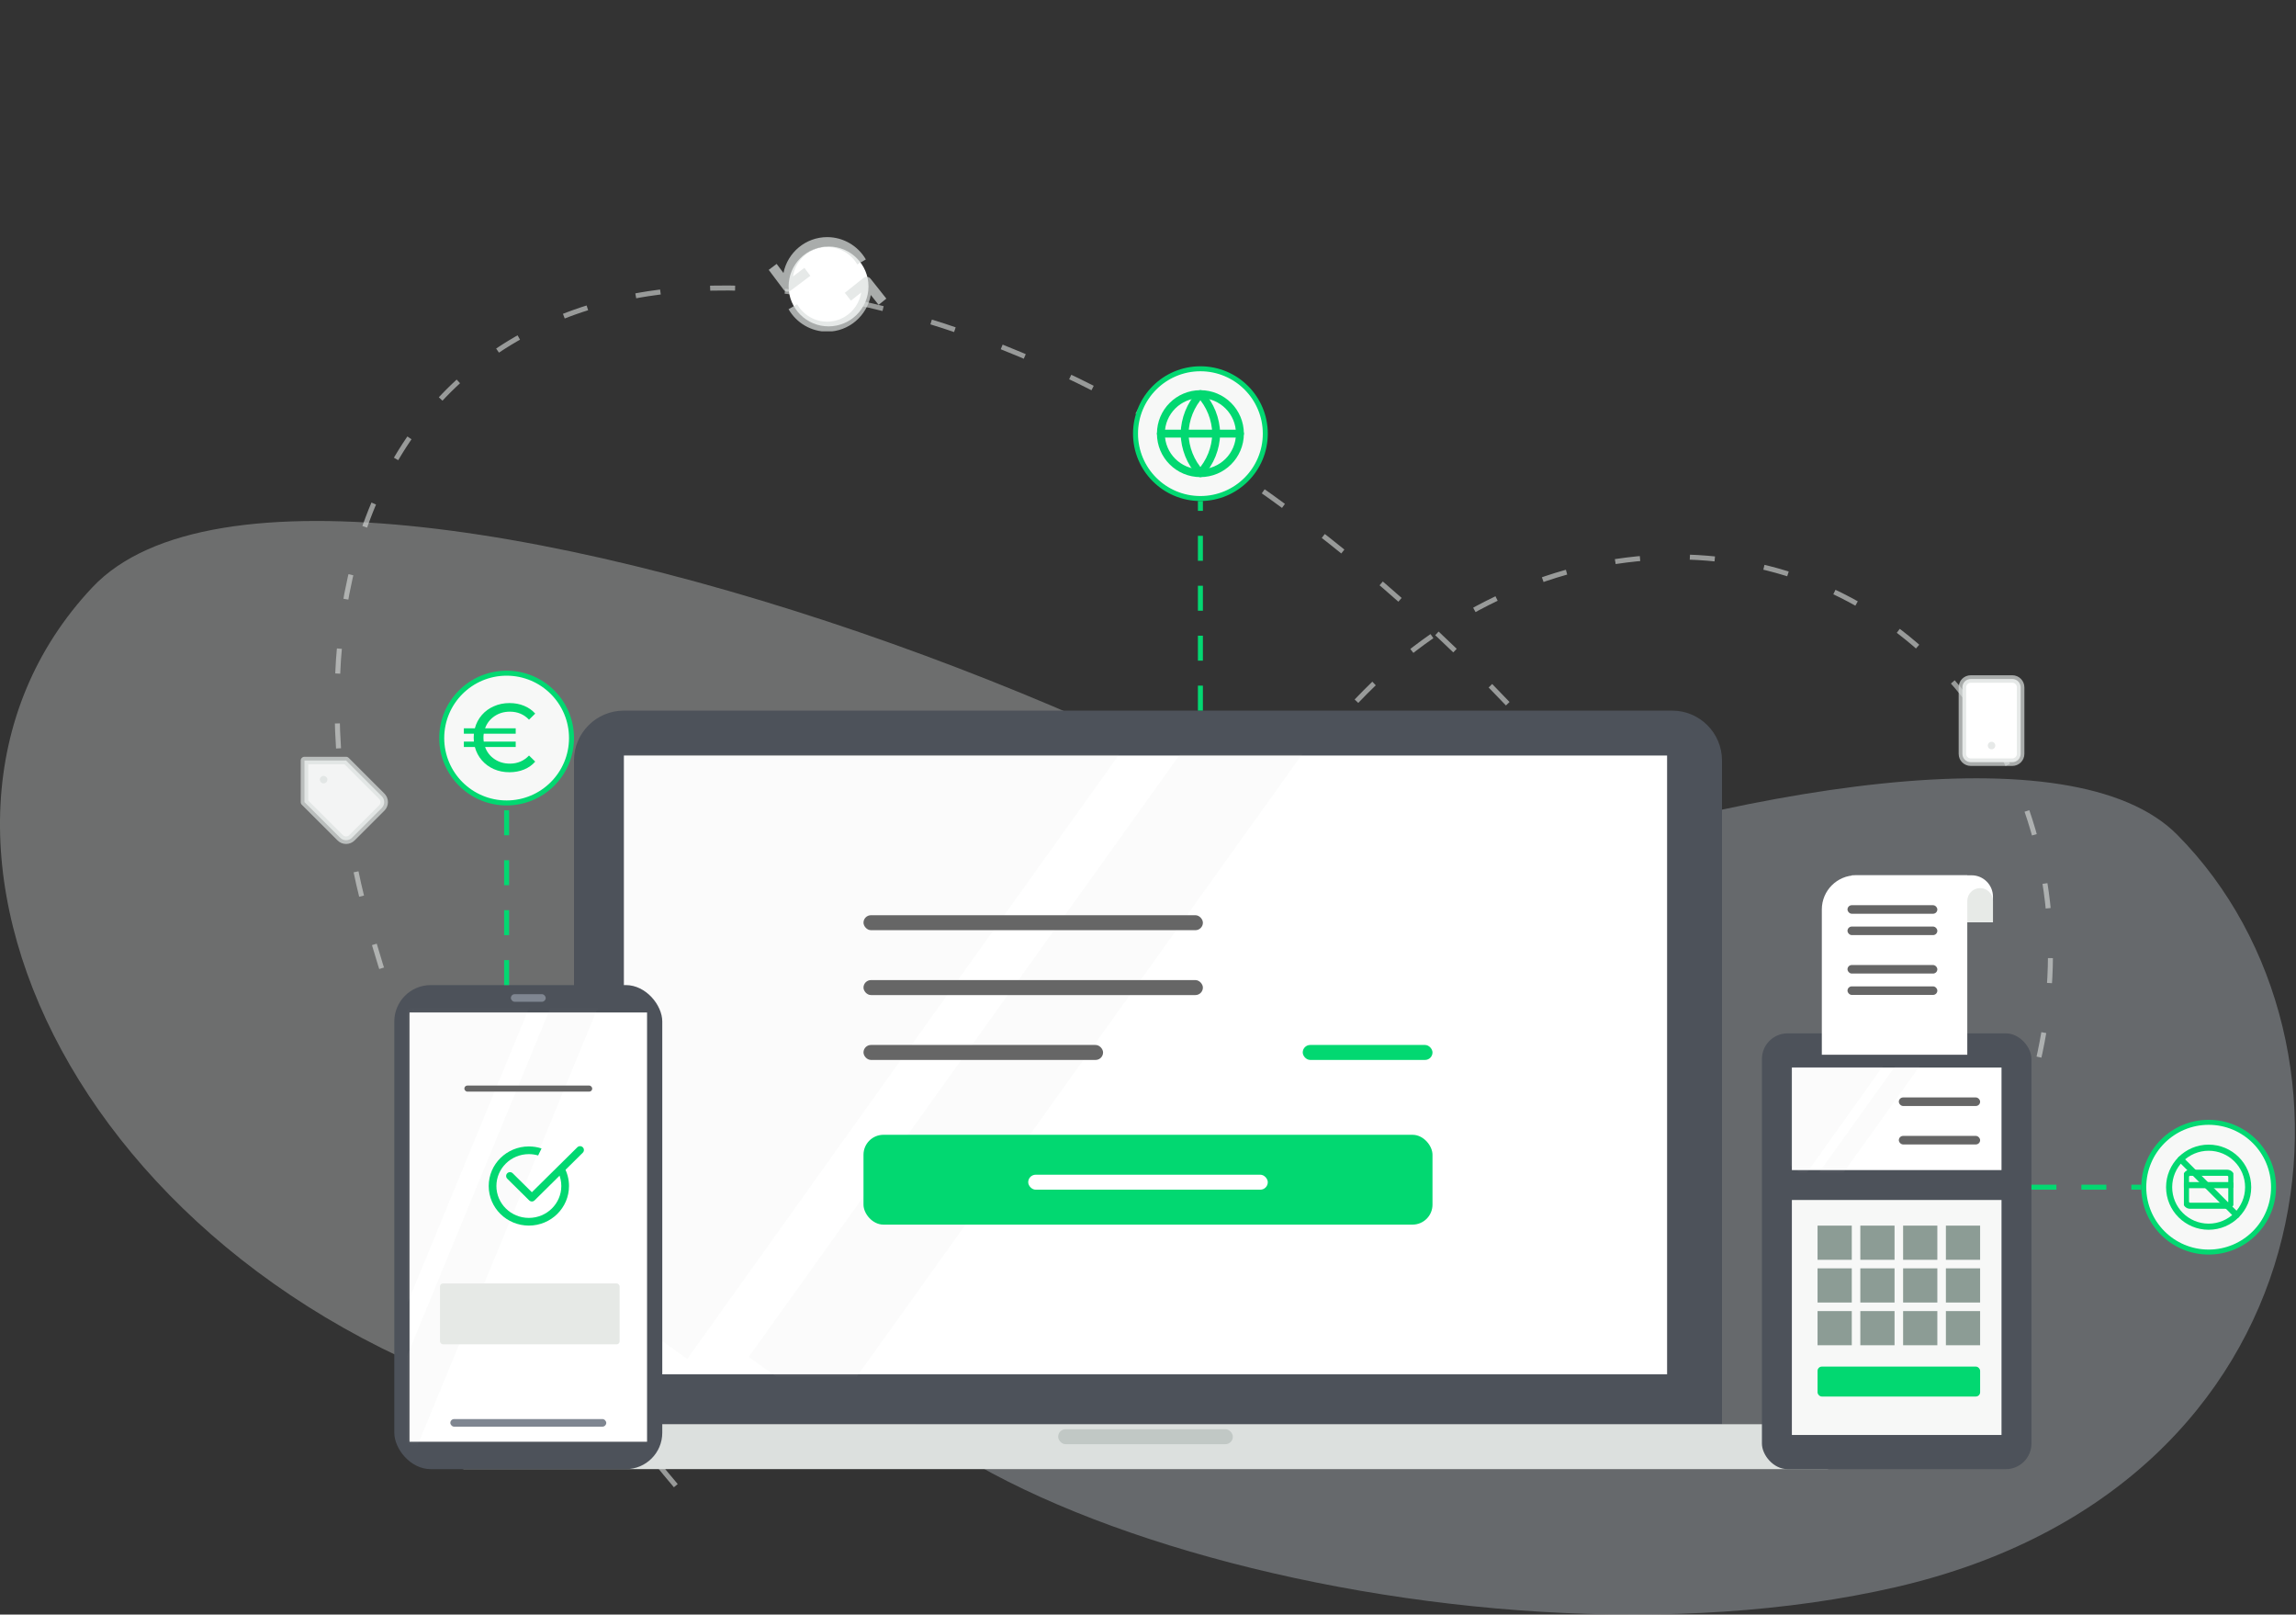 <svg width="596" height="419" viewBox="0 0 596 419" fill="none" 
	xmlns="http://www.w3.org/2000/svg">
	<rect x="0" y="0" width="596" height="419" fill="#333333" stroke="none"/>
	<g opacity="0.346" clip-path="url(#clip0)">
		<path fill-rule="evenodd" clip-rule="evenodd" d="M415.416 286.663C409.358 218.965 84.319 88.3 23.976 152.423C-36.367 216.545 21.645 336.886 148.101 367.702C274.557 398.519 421.474 354.361 415.416 286.663Z" fill="#DCE0DE"/>
		<path fill-rule="evenodd" clip-rule="evenodd" d="M214.516 330.651C219.942 273.138 511.099 162.134 565.151 216.608C619.204 271.083 605.522 385.663 492.248 411.843C378.975 438.023 209.089 388.163 214.516 330.651Z" fill="#C7D0D8"/>
	</g>
	<path opacity="0.6" d="M404.475 196.975C381.857 171.108 356.572 148.018 330.063 129.024C303.553 110.029 276.339 95.502 249.973 86.273C223.608 77.043 198.607 73.291 176.4 75.231C154.192 77.17 135.211 84.764 120.542 97.578C105.873 110.393 95.802 128.176 90.905 149.914C86.008 171.651 86.38 196.917 92 224.269C97.62 251.621 108.378 280.523 123.66 309.325C138.942 338.127 158.449 366.264 181.066 392.132" stroke="#DCE0DE" stroke-width="1.295" stroke-dasharray="6.48 12.95"/>
	<path opacity="0.6" d="M515.312 310.435C522.932 297.073 528.128 282.503 530.603 267.557C533.079 252.611 532.784 237.581 529.738 223.327C526.691 209.073 520.952 195.873 512.847 184.48C504.742 173.088 494.431 163.726 482.502 156.93C470.574 150.133 457.261 146.036 443.324 144.87C429.387 143.705 415.099 145.495 401.276 150.138C387.452 154.781 374.365 162.186 362.76 171.93C351.155 181.674 341.259 193.567 333.639 206.93" stroke="#DCE0DE" stroke-width="1.295" stroke-dasharray="6.48 12.95"/>
	<path d="M149 197.361C149 190.209 154.798 184.41 161.95 184.41H434.05C441.202 184.41 447 190.209 447 197.361V369.601H149V197.361Z" fill="#4D525A"/>
	<rect x="161.956" y="196.066" width="270.791" height="160.585" fill="white"/>
	<mask id="mask0" mask-type="alpha" maskUnits="userSpaceOnUse" x="161" y="196" width="272" height="161">
		<rect x="161.956" y="196.066" width="270.791" height="160.585" fill="#F7F8F7"/>
	</mask>
	<g mask="url(#mask0)">
		<g opacity="0.12">
			<rect x="81.625" y="283.507" width="239.621" height="118.945" transform="rotate(-54.451 81.625 283.507)" fill="#DCE0DE"/>
			<rect width="239.621" height="25.783" transform="matrix(0.582 -0.813 0.814 0.581 194.348 352.144)" fill="#DCE0DE"/>
		</g>
	</g>
	<rect x="117.904" y="369.601" width="358.896" height="11.655" rx="2.59" fill="#DCE0DE"/>
	<rect x="274.679" y="370.896" width="45.348" height="3.885" rx="1.943" fill="#C1C8C5"/>
	<rect x="224.147" y="254.343" width="88.104" height="3.885" rx="1.943" fill="#666666"/>
	<rect x="224.147" y="237.507" width="88.104" height="3.885" rx="1.943" fill="#666666"/>
	<rect x="224.147" y="271.178" width="62.191" height="3.885" rx="1.943" fill="#666666"/>
	<rect x="338.165" y="271.178" width="33.687" height="3.885" rx="1.943" fill="#02D871"/>
	<rect x="224.147" y="294.489" width="147.704" height="23.311" rx="5.18" fill="#02D871"/>
	<rect x="266.904" y="304.849" width="62.191" height="3.885" rx="1.943" fill="white"/>
	<path d="M480.687 227.147H511.791C514.853 227.147 517.335 229.629 517.335 232.69V239.342H480.687V227.147Z" fill="white"/>
	<rect x="457.365" y="268.169" width="69.965" height="113.088" rx="6.652" fill="#4D525A"/>
	<rect x="465.14" y="277.038" width="54.417" height="26.609" fill="white"/>
	<rect x="465.14" y="311.408" width="54.417" height="60.979" fill="#F7F8F7"/>
	<rect x="471.803" y="318.06" width="8.884" height="8.87" fill="#8C9C95"/>
	<rect x="482.906" y="318.06" width="8.884" height="8.87" fill="#8C9C95"/>
	<rect x="494.013" y="318.06" width="8.884" height="8.87" fill="#8C9C95"/>
	<rect x="505.118" y="318.06" width="8.884" height="8.87" fill="#8C9C95"/>
	<rect x="471.803" y="329.147" width="8.884" height="8.87" fill="#8C9C95"/>
	<rect x="482.906" y="329.147" width="8.884" height="8.87" fill="#8C9C95"/>
	<rect x="494.013" y="329.147" width="8.884" height="8.87" fill="#8C9C95"/>
	<rect x="505.118" y="329.147" width="8.884" height="8.87" fill="#8C9C95"/>
	<rect x="471.803" y="340.235" width="8.884" height="8.87" fill="#8C9C95"/>
	<rect x="482.906" y="340.235" width="8.884" height="8.87" fill="#8C9C95"/>
	<rect x="494.013" y="340.235" width="8.884" height="8.87" fill="#8C9C95"/>
	<rect x="505.118" y="340.235" width="8.884" height="8.87" fill="#8C9C95"/>
	<rect x="471.803" y="354.647" width="42.201" height="7.761" rx="1.109" fill="#02D871"/>
	<path d="M472.912 236.016C472.912 231.118 476.883 227.147 481.782 227.147H510.671V273.712H472.912V236.016Z" fill="white"/>
	<rect x="479.576" y="234.908" width="23.322" height="2.217" rx="1.109" fill="#666666"/>
	<rect x="479.576" y="240.451" width="23.322" height="2.217" rx="1.109" fill="#666666"/>
	<rect x="479.576" y="250.43" width="23.322" height="2.217" rx="1.109" fill="#666666"/>
	<rect x="479.576" y="255.973" width="23.322" height="2.217" rx="1.109" fill="#666666"/>
	<path d="M510.672 233.799C510.672 231.962 512.167 230.473 514.004 230.473V230.473C515.841 230.473 517.335 231.962 517.335 233.799V239.342H510.672V233.799Z" fill="#E7EAE7"/>
	<mask id="mask1" mask-type="alpha" maskUnits="userSpaceOnUse" x="465" y="277" width="55" height="27">
		<rect x="465.14" y="277.038" width="54.417" height="26.609" fill="#F7F8F7"/>
	</mask>
	<g mask="url(#mask1)">
		<g opacity="0.12">
			<rect x="448.997" y="291.263" width="48.115" height="23.893" transform="rotate(-54.451 448.997 291.263)" fill="#DCE0DE"/>
			<rect width="48.115" height="5.179" transform="matrix(0.582 -0.813 0.814 0.581 471.65 305.039)" fill="#DCE0DE"/>
		</g>
	</g>
	<rect x="492.902" y="284.799" width="21.101" height="2.217" rx="1.109" fill="#666666"/>
	<rect x="492.902" y="294.778" width="21.101" height="2.217" rx="1.109" fill="#666666"/>
	<rect x="102.356" y="255.638" width="69.558" height="125.619" rx="9.451" fill="#4D525A"/>
	<rect x="106.309" y="262.748" width="61.654" height="111.398" fill="white"/>
	<mask id="mask2" mask-type="alpha" maskUnits="userSpaceOnUse" x="106" y="262" width="62" height="113">
		<rect x="106.309" y="262.748" width="61.654" height="111.398" fill="#F7F8F7"/>
	</mask>
	<g mask="url(#mask2)">
		<g opacity="0.12">
			<rect width="166.226" height="82.512" transform="matrix(0.381 -0.925 0.925 0.38 14.648 342.782)" fill="#DCE0DE"/>
			<rect width="166.226" height="11.366" transform="matrix(0.381 -0.925 0.925 0.38 97.615 371.412)" fill="#DCE0DE"/>
		</g>
	</g>
	<rect x="132.616" y="258" width="9.039" height="1.969" rx="0.984" fill="#7F8691"/>
	<rect x="116.897" y="368.262" width="40.477" height="1.969" rx="0.984" fill="#7F8691"/>
	<rect x="114.213" y="333.063" width="46.635" height="15.801" rx="0.79" fill="#E6E9E6"/>
	<path d="M150.574 298.434L138.065 310.797L132.38 305.178" stroke="#02D871" stroke-width="1.997" stroke-linecap="round" stroke-linejoin="round"/>
	<path fill-rule="evenodd" clip-rule="evenodd" d="M140.572 298.033C139.538 297.694 138.432 297.511 137.282 297.511C131.526 297.511 126.86 302.109 126.86 307.781C126.86 313.454 131.526 318.052 137.282 318.052C143.037 318.052 147.703 313.454 147.703 307.781C147.703 305.986 147.236 304.298 146.414 302.83L145.003 304.469C145.456 305.485 145.706 306.606 145.706 307.781C145.706 312.323 141.962 316.055 137.282 316.055C132.602 316.055 128.857 312.323 128.857 307.781C128.857 303.239 132.602 299.508 137.282 299.508C138.122 299.508 138.932 299.628 139.696 299.852L140.572 298.033Z" fill="#02D871"/>
	<rect x="120.536" y="281.71" width="33.198" height="1.58" rx="0.79" fill="#666666"/>
	<g clip-path="url(#clip1)">
		<ellipse cx="215.078" cy="74.332" rx="10.365" ry="10.36" fill="white"/>
		<path d="M214.729 61.534C209.12 61.534 204.433 65.544 203.375 70.847L201.605 68.486L199.546 70.031L203.406 75.179C203.658 75.516 204.045 75.694 204.437 75.694C204.704 75.694 204.976 75.61 205.207 75.436L210.354 71.575L208.81 69.516L205.838 71.746C206.502 67.428 210.229 64.108 214.729 64.108C217.935 64.108 220.926 65.836 222.533 68.618L224.76 67.329C222.695 63.755 218.852 61.534 214.729 61.534Z" fill="#DCE0DE" fill-opacity="0.7"/>
		<path d="M225.972 72.316C225.53 71.758 224.727 71.667 224.175 72.108L219.299 75.992L220.889 78.023L223.555 75.898C222.851 80.192 219.155 83.48 214.703 83.48C211.507 83.48 208.524 81.744 206.922 78.948L204.7 80.245C206.761 83.837 210.593 86.069 214.703 86.069C220.347 86.069 225.049 81.962 226.049 76.557L228.074 79.111L230.078 77.495L225.972 72.316Z" fill="#DCE0DE" fill-opacity="0.7"/>
	</g>
	<path d="M522.363 176.208H511.566C510.373 176.208 509.406 177.175 509.406 178.367V195.634C509.406 196.826 510.373 197.792 511.566 197.792H522.363C523.555 197.792 524.522 196.826 524.522 195.634V178.367C524.522 177.175 523.555 176.208 522.363 176.208Z" fill="white" stroke="#DCE0DE" stroke-opacity="0.7" stroke-width="1.943" stroke-linecap="round" stroke-linejoin="round"/>
	<path d="M516.965 193.476H516.976" stroke="#DCE0DE" stroke-opacity="0.7" stroke-width="1.943" stroke-linecap="round" stroke-linejoin="round"/>
	<line x1="131.509" y1="255.638" x2="131.509" y2="209.016" stroke="#02D871" stroke-width="1.295" stroke-dasharray="6.48 6.48"/>
	<line x1="311.604" y1="184.41" x2="311.604" y2="130.019" stroke="#02D871" stroke-width="1.295" stroke-dasharray="6.48 6.48"/>
	<line x1="527.33" y1="308.087" x2="555.834" y2="308.087" stroke="#02D871" stroke-width="1.295" stroke-dasharray="6.48 6.48"/>
	<path d="M148.353 191.533C148.353 200.831 140.812 208.369 131.509 208.369C122.206 208.369 114.665 200.831 114.665 191.533C114.665 182.235 122.206 174.698 131.509 174.698C140.812 174.698 148.353 182.235 148.353 191.533Z" fill="#F7F8F7" stroke="#02D871" stroke-width="1.295"/>
	<path d="M328.448 112.536C328.448 121.833 320.907 129.371 311.605 129.371C302.302 129.371 294.761 121.833 294.761 112.536C294.761 103.238 302.302 95.7 311.605 95.7C320.907 95.7 328.448 103.238 328.448 112.536Z" fill="#F7F8F7" stroke="#02D871" stroke-width="1.295"/>
	<path d="M573.327 324.922C564.024 324.922 556.483 317.385 556.483 308.087C556.483 298.789 564.024 291.251 573.327 291.251C582.63 291.251 590.171 298.789 590.171 308.087C590.171 317.385 582.63 324.922 573.327 324.922Z" fill="#F7F8F7" stroke="#02D871" stroke-width="1.295"/>
	<path d="M132.364 198.17C134.336 198.17 135.99 197.468 137.327 196.064L138.931 197.643C138.146 198.546 137.177 199.231 136.024 199.699C134.871 200.167 133.609 200.4 132.239 200.4C130.785 200.4 129.44 200.133 128.204 199.598C126.967 199.047 125.923 198.278 125.07 197.292C124.218 196.306 123.617 195.162 123.266 193.858H120.408V192.455H123.015C122.982 192.02 122.965 191.678 122.965 191.427C122.965 191.176 122.982 190.834 123.015 190.399H120.408V188.996H123.266C123.617 187.692 124.218 186.548 125.07 185.562C125.923 184.576 126.967 183.816 128.204 183.281C129.44 182.729 130.785 182.454 132.239 182.454C133.626 182.454 134.888 182.688 136.024 183.156C137.177 183.623 138.146 184.3 138.931 185.186L137.327 186.765C136.007 185.378 134.353 184.685 132.364 184.685C130.844 184.685 129.507 185.077 128.354 185.863C127.201 186.648 126.39 187.692 125.923 188.996H133.868V190.399H125.572C125.522 190.717 125.496 191.059 125.496 191.427C125.496 191.778 125.522 192.121 125.572 192.455H133.868V193.858H125.923C126.39 195.162 127.201 196.206 128.354 196.992C129.507 197.777 130.844 198.17 132.364 198.17Z" fill="#02D871"/>
	<path d="M311.603 122.788C317.268 122.788 321.86 118.198 321.86 112.536C321.86 106.873 317.268 102.283 311.603 102.283C305.938 102.283 301.346 106.873 301.346 112.536C301.346 118.198 305.938 122.788 311.603 122.788Z" stroke="#02D871" stroke-width="2.05" stroke-linecap="round" stroke-linejoin="round"/>
	<path d="M301.346 112.535H321.86" stroke="#02D871" stroke-width="2.05" stroke-linecap="round" stroke-linejoin="round"/>
	<path d="M311.604 102.283C314.17 105.091 315.628 108.734 315.707 112.536C315.628 116.337 314.17 119.981 311.604 122.788C309.038 119.981 307.58 116.337 307.501 112.536C307.58 108.734 309.038 105.091 311.604 102.283V102.283Z" stroke="#02D871" stroke-width="2.05" stroke-linecap="round" stroke-linejoin="round"/>
	<path d="M573.324 318.34C578.989 318.34 583.581 313.749 583.581 308.087C583.581 302.425 578.989 297.835 573.324 297.835C567.659 297.835 563.066 302.425 563.066 308.087C563.066 313.749 567.659 318.34 573.324 318.34Z" stroke="#02D871" stroke-width="1.587" stroke-linecap="round" stroke-linejoin="round"/>
	<path d="M566.072 300.838L580.576 315.335" stroke="#02D871" stroke-width="1.587" stroke-linecap="round" stroke-linejoin="round"/>
	<g clip-path="url(#clip2)">
		<path d="M578.143 304.343H568.51C567.919 304.343 567.439 304.822 567.439 305.413V311.831C567.439 312.422 567.919 312.901 568.51 312.901H578.143C578.734 312.901 579.213 312.422 579.213 311.831V305.413C579.213 304.822 578.734 304.343 578.143 304.343Z" stroke="#02D871" stroke-width="1.587" stroke-linecap="round" stroke-linejoin="round"/>
		<path d="M567.439 307.552H579.213" stroke="#02D871" stroke-width="1.587" stroke-linecap="round" stroke-linejoin="round"/>
	</g>
	<path d="M99.106 209.675L91.365 217.412C91.164 217.613 90.926 217.772 90.664 217.881C90.401 217.99 90.121 218.045 89.837 218.045C89.553 218.045 89.272 217.99 89.01 217.881C88.748 217.772 88.509 217.613 88.309 217.412L79.034 208.153V197.361H89.831L99.106 206.631C99.508 207.036 99.734 207.583 99.734 208.153C99.734 208.723 99.508 209.27 99.106 209.675V209.675Z" fill="#F3F4F4" stroke="#DCE0DE" stroke-opacity="0.7" stroke-width="1.943" stroke-linecap="round" stroke-linejoin="round"/>
	<path d="M84.002 202.325H84.013" stroke="#DCE0DE" stroke-opacity="0.7" stroke-width="1.943" stroke-linecap="round" stroke-linejoin="round"/>
	<defs>
		<clipPath id="clip0">
			<rect width="596" height="283.801" fill="white" transform="translate(0 135.199)"/>
		</clipPath>
		<clipPath id="clip1">
			<rect x="199.53" y="60.086" width="30.64" height="25.901" fill="white"/>
		</clipPath>
		<clipPath id="clip2">
			<rect width="12.844" height="12.838" fill="white" transform="translate(566.902 302.203)"/>
		</clipPath>
	</defs>
</svg>
